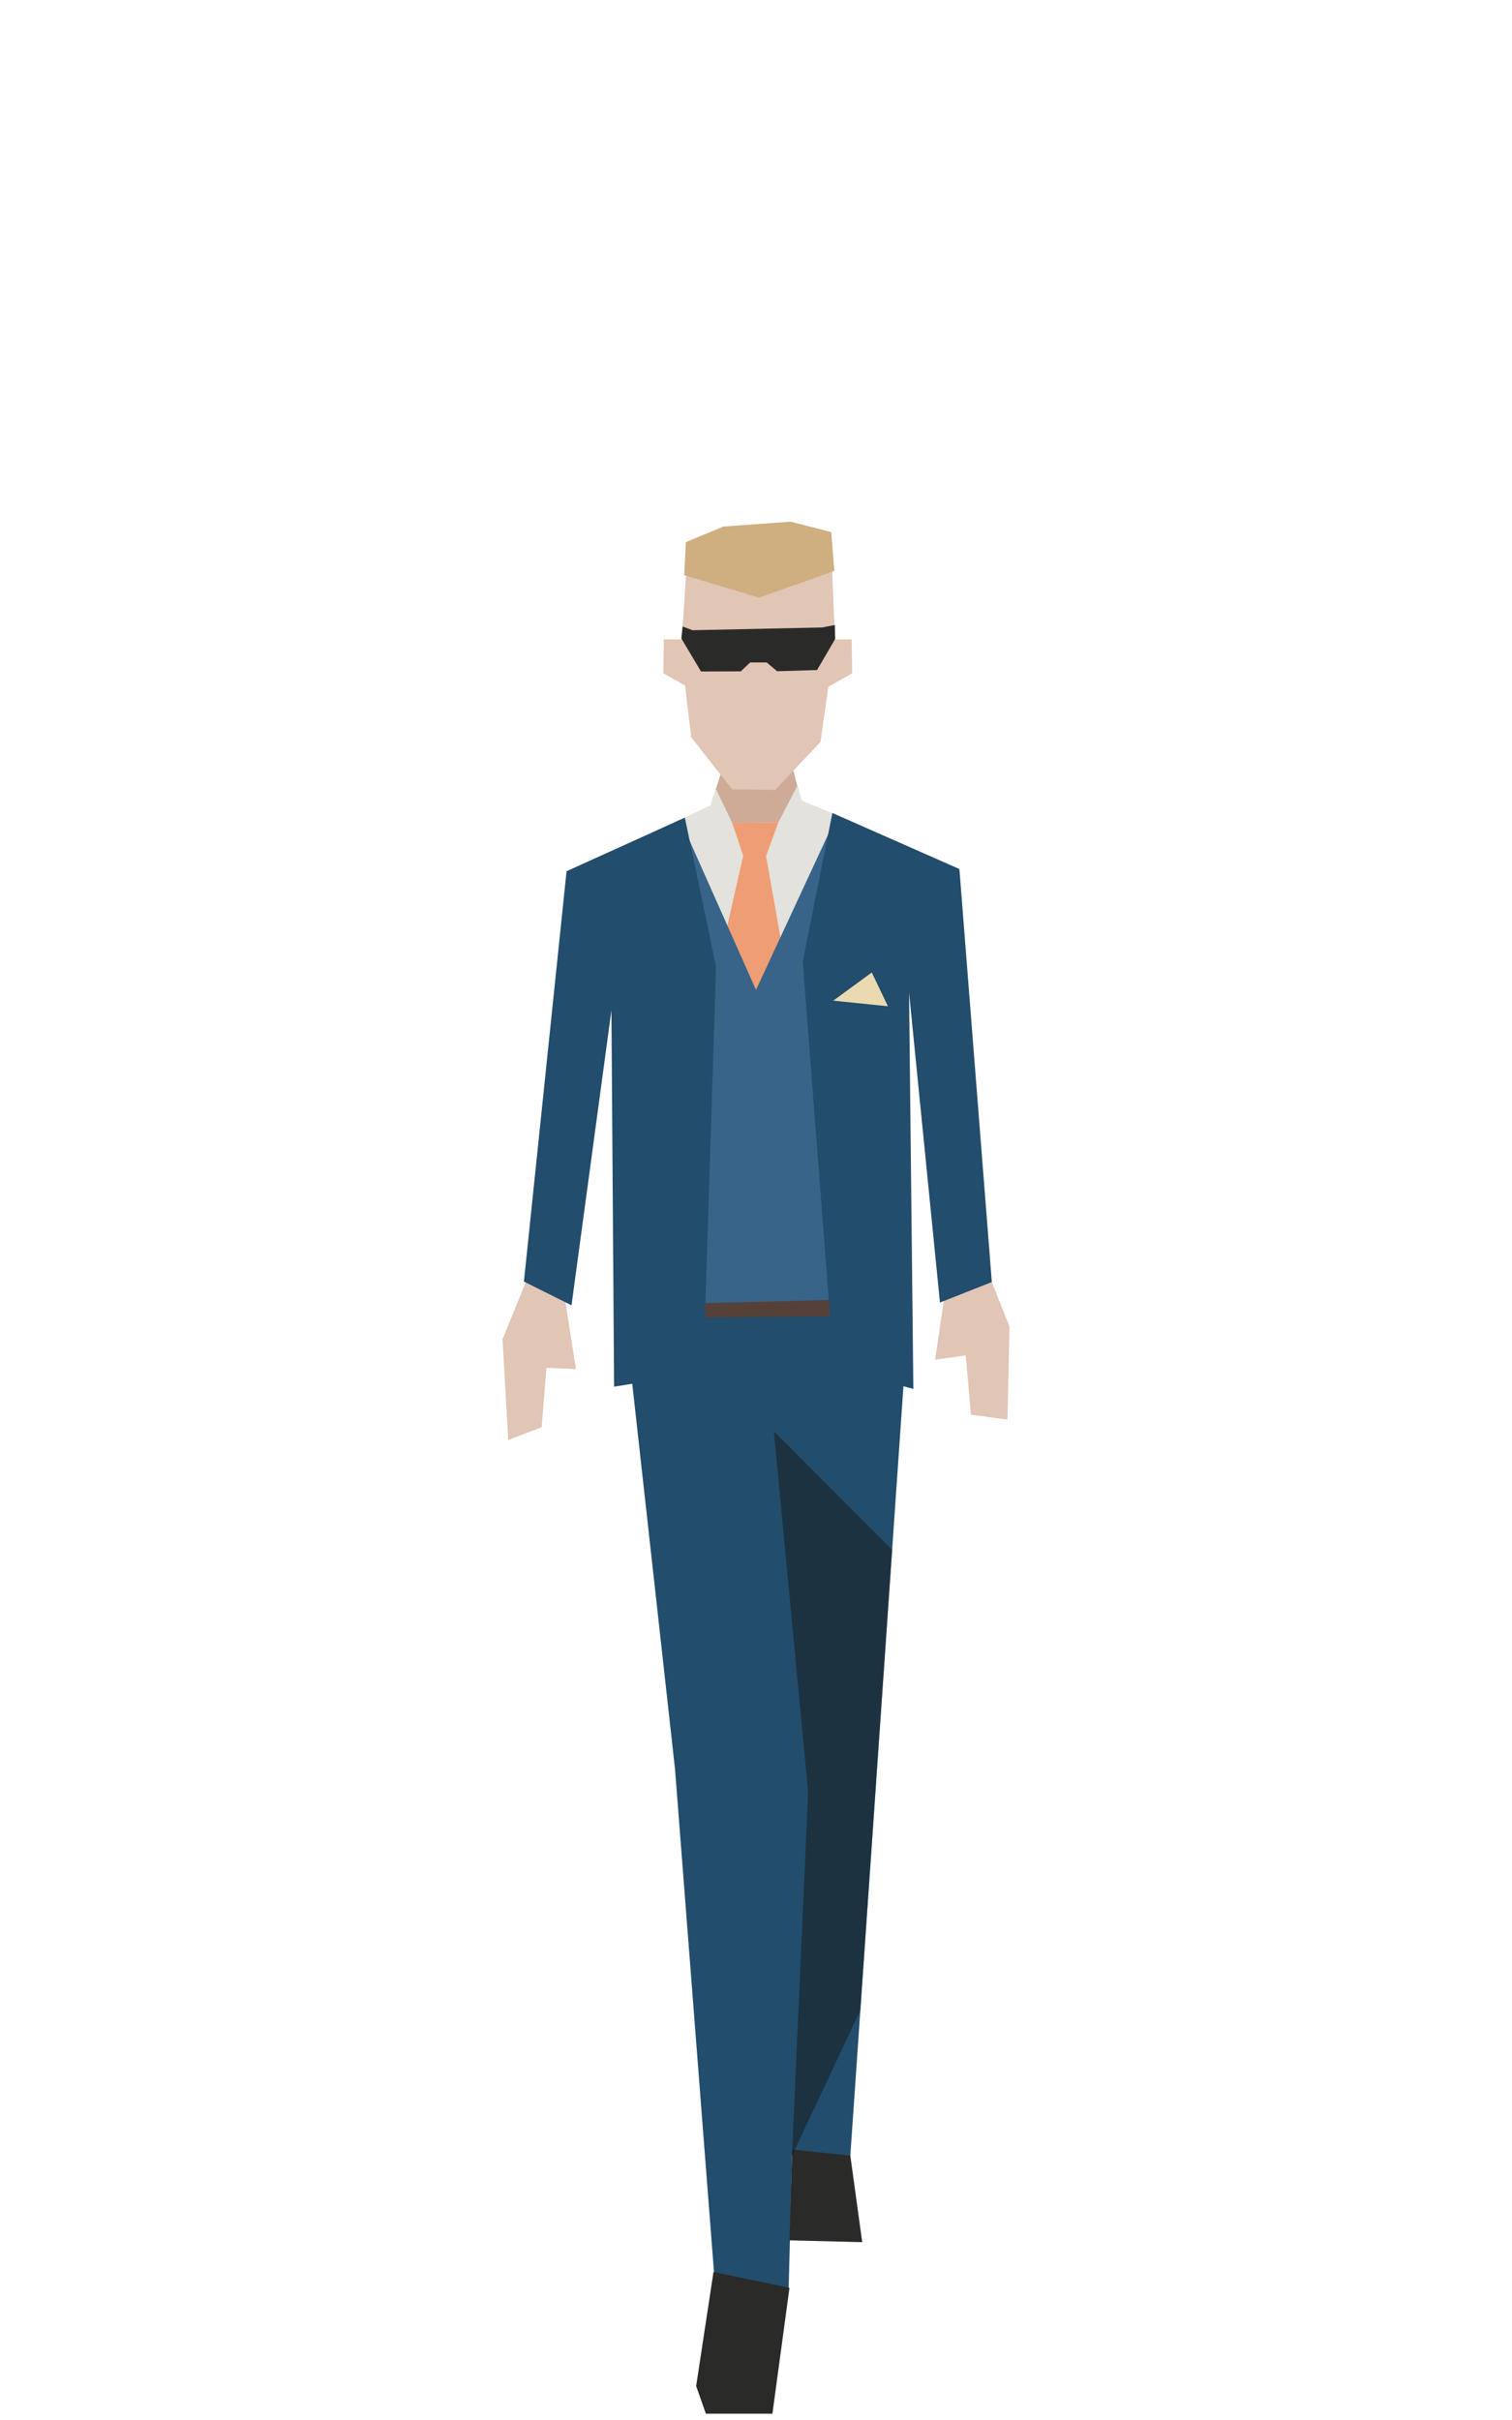 <?xml version="1.0" encoding="UTF-8" standalone="no"?><!DOCTYPE svg PUBLIC "-//W3C//DTD SVG 1.1//EN" "http://www.w3.org/Graphics/SVG/1.1/DTD/svg11.dtd"><svg width="100%" height="100%" viewBox="0 0 120 192" version="1.1" xmlns="http://www.w3.org/2000/svg" xmlns:xlink="http://www.w3.org/1999/xlink" xml:space="preserve" xmlns:serif="http://www.serif.com/" style="fill-rule:evenodd;clip-rule:evenodd;stroke-linejoin:round;stroke-miterlimit:2;"><g id="johnny2"><g><path d="M72.147,103.531l-4.661,67.489l-5.41,0l-1.201,-57.358l2.794,26.46l-1.078,41.46l-5.923,-1.288l-3.094,-39.927l-4.033,-36.322l22.606,-0.514Z" style="fill:#224d6c;fill-rule:nonzero;"/><path d="M61.303,191.5l-5.28,0l-0.773,-2.189l1.377,-9.058l6.029,1.266l-1.353,9.981Z" style="fill:#2a2a29;fill-rule:nonzero;"/><path d="M62.878,170.547l4.608,0.473l0,0.001l0.943,6.871l-5.773,-0.146l0.222,-7.199Z" style="fill:#2a2a29;fill-rule:nonzero;"/><path d="M61.419,113.563l2.72,28.607l-1.282,28.859l5.426,-11.54l2.522,-36.516l-9.386,-9.411Z" style="fill:#171817;fill-opacity:0.5;fill-rule:nonzero;"/></g><path d="M42.233,100.49l-2.349,5.768l0.451,7.992l2.654,-1.018l0.541,-6.748l-0.22,2.034l2.4,0.107l-0.872,-5.549l-2.605,-2.586Z" style="fill:#e1c5b5;fill-rule:nonzero;"/><path d="M78.34,100.768l1.776,4.479l-0.157,7.378l-2.899,-0.381l-0.588,-6.746l0.232,2.033l-2.494,0.344l0.837,-5.593l3.293,-1.514Z" style="fill:#e1c5b5;fill-rule:nonzero;"/><path d="M52.926,65.553l3.464,-1.624l1.832,-5.716l4.292,1.223l1.074,4.09l2.841,1.165l0.027,9.481l-12.954,-0.193l-0.576,-8.426Z" style="fill:#ceab97;fill-rule:nonzero;"/><g><path d="M66.071,50.736l1.523,-0.019l0.037,2.7l-1.985,1.12l0.425,-3.801Z" style="fill:#e1c5b5;"/><path d="M54.208,50.736l-1.523,-0.019l-0.037,2.7l1.984,1.12l-0.424,-3.801Z" style="fill:#e1c5b5;"/><path d="M54.62,43.159l-0.576,8.501l0.815,6.843l3.25,4.125l3.421,0.039l3.587,-3.804l1.152,-8.083l-0.336,-8.167l-4.965,-0.909l-6.348,1.455Z" style="fill:#e1c5b5;"/><path d="M54.305,45.634l5.932,1.784l5.981,-2.123l-0.251,-3.078l-3.204,-0.829l-5.357,0.389l-2.971,1.235l-0.13,2.622Z" style="fill:#cfae80;"/></g><path d="M54.964,50.001l10.278,-0.218l1.017,-0.192l0.021,1.112l-1.437,2.458l-3.167,0.093l-0.828,-0.696l-1.312,0l-0.745,0.706l-3.155,0.01l-1.56,-2.617l0.098,-0.95l0.79,0.294Z" style="fill:#2a2a29;"/><g><path d="M56.819,62.59l1.295,2.705l3.662,-0.049l1.501,-2.906l0.371,1.211l2.781,1.14l0.115,1.437l-4.058,8.518l-5.061,0.113l-4.499,-5.965l0,-3.241l3.477,-1.665l0.416,-1.298Z" style="fill:#e4e2dc;"/><path d="M58.114,65.295l3.662,-0.049l-0.977,2.673l1.195,6.738l-0.606,5.436l-3.212,0.216l-0.751,-5.55l1.559,-6.864l-0.87,-2.6Z" style="fill:#ef9d75;"/><path d="M53.989,65.034l6.011,13.504l6.429,-13.847l4.825,4.024l0.881,35.001l-22.594,0.558l0.961,-37.6l3.487,-1.64Z" style="fill:#386489;"/></g><path d="M54.879,104.539l11.826,-0.117l0.33,-1.309l-12.451,0.308l0.295,1.118Z" style="fill:#564139;"/><path d="M44.965,69.122l9.387,-4.252l2.477,11.806l-1.017,32.213l-7.075,1.127l-0.211,-29.864l-3.167,23.409l-3.778,-1.884l3.384,-32.555Z" style="fill:#224d6c;"/><path d="M66.063,64.502l10.08,4.445l2.573,32.769l-4.117,1.627l-2.452,-24.588l0.341,31.444l-6.303,-1.759l-2.474,-32.145l2.352,-11.793Z" style="fill:#224d6c;"/><path d="M66.131,79.39l4.34,0.446l-1.282,-2.679l-3.058,2.233Z" style="fill:#ebdab1;"/></g></svg>